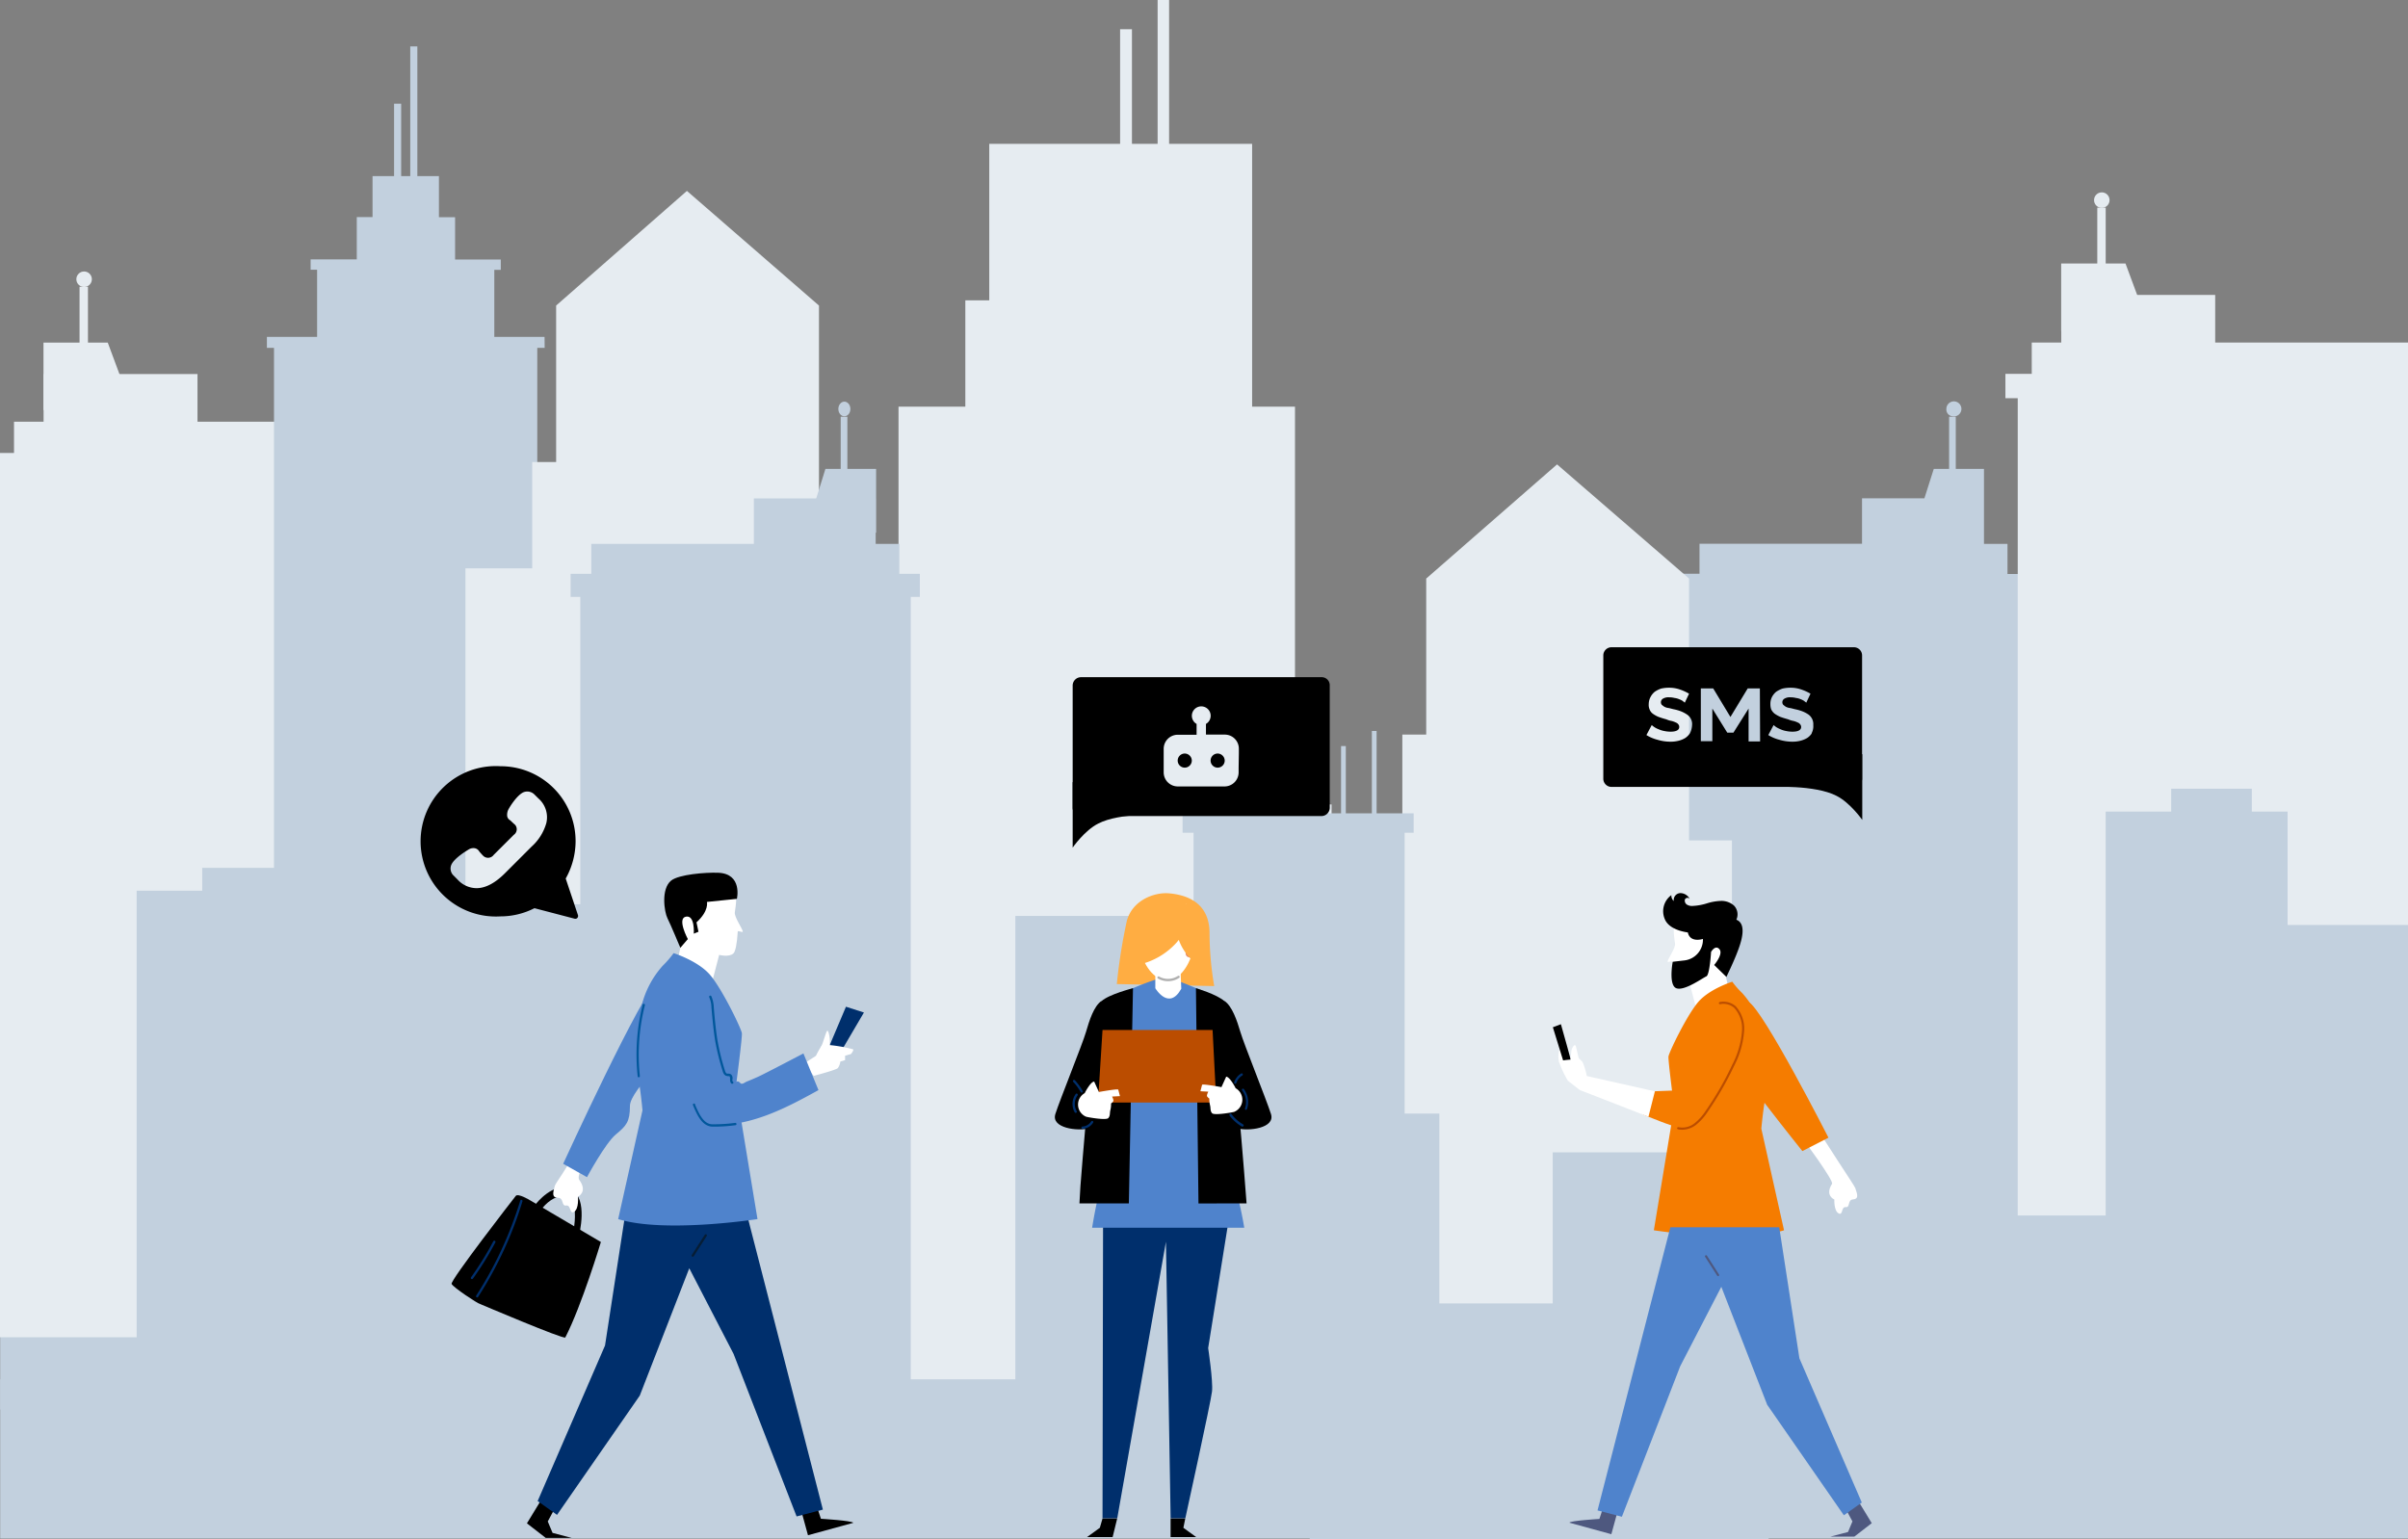 <svg xmlns="http://www.w3.org/2000/svg" viewBox="0 0 512.19 327.39"><rect x="0" y="0" width="512.19" height="327.39" fill="#808080" stroke="none"/><defs><style>.cls-1{fill:#c2d0de;}.cls-2{fill:#e6ecf1;}.cls-3{fill:#fff;}.cls-4{fill:#f57c00;}.cls-5{fill:#454f78;}.cls-6{fill:#bb4d00;}.cls-7{fill:#4e587f;}.cls-8{fill:#4f83cc;}.cls-9{fill:#002f6c;}.cls-10{fill:#01579b;}.cls-11{fill:#061d35;}.cls-12{fill:#ffad42;}.cls-13{fill:#393762;}.cls-14{fill:#e48868;}.cls-15{fill:#afafaf;}</style></defs><title>Recurso 1-1</title><g id="Capa_2" data-name="Capa 2"><g id="OBJECTS"><g id="Grupo_2068" data-name="Grupo 2068"><g id="Grupo_2064" data-name="Grupo 2064"><path id="Trazado_2839" data-name="Trazado 2839" class="cls-1" d="M415.32,88.56A1.6,1.6,0,1,0,414,87,1.45,1.45,0,0,0,415.32,88.56Z"/><path id="Trazado_2840" data-name="Trazado 2840" class="cls-1" d="M451.27,227.58H429.44V127h1.93v-4.9H427V115.7h-5v-2.38h0V99.75H416V88.65h-1.42v11.1h-3.26L409.33,106H396.06v9.67H361.49v6.38h-4.4V127h2.06v65.39h-29V299.66h29v0h70.29v0h21.82Z"/></g><polygon class="cls-2" points="376.17 263.08 376.17 327.39 278.61 327.39 278.61 263.08 284.07 263.08 284.07 178.78 298.28 178.78 298.28 156.26 303.36 156.26 303.36 123.08 331.19 98.79 358.11 122.07 359.27 123.08 359.27 178.78 368.39 178.78 368.39 263.08 376.17 263.08"/><polygon class="cls-1" points="512.2 273.75 493.34 273.75 493.34 105.67 501.82 105.67 501.82 78.33 511.77 78.33 512.2 273.75"/><g id="Grupo_2066" data-name="Grupo 2066"><rect class="cls-2" x="429.18" y="82.69" width="83.01" height="184.96"/><rect class="cls-2" x="426.56" y="79.53" width="85.63" height="5.18"/><rect class="cls-2" x="432.16" y="72.87" width="80.04" height="24.85"/><rect id="Rectángulo_2493" data-name="Rectángulo 2493" class="cls-2" x="438.44" y="62.74" width="32.74" height="27.14"/><path id="Trazado_2856" data-name="Trazado 2856" class="cls-2" d="M457.42,70.4h-19V56.05H452.1Z"/><rect id="Rectángulo_2494" data-name="Rectángulo 2494" class="cls-2" x="446.1" y="44.17" width="1.79" height="31.82"/><circle id="Elipse_157" data-name="Elipse 157" class="cls-2" cx="447.06" cy="42.57" r="1.65"/></g><rect class="cls-1" x="0.04" y="175.35" width="12.72" height="124.5"/><rect id="Rectángulo_2552" data-name="Rectángulo 2552" class="cls-1" x="2.16" y="276.46" width="74.28" height="23.2"/><rect class="cls-1" x="0.04" y="171.05" width="14.64" height="6.09"/><path id="Trazado_2860" data-name="Trazado 2860" class="cls-1" d="M29.26,222.17h-20v57H37.88Z"/><rect id="Rectángulo_2557" data-name="Rectángulo 2557" class="cls-1" x="447.88" y="172.65" width="38.7" height="123.06"/><rect class="cls-1" x="478.83" y="198.32" width="33.36" height="97.4"/><rect id="Rectángulo_2559" data-name="Rectángulo 2559" class="cls-1" x="461.82" y="167.79" width="17.15" height="14.72"/><g id="Grupo_2067" data-name="Grupo 2067"><rect id="Rectángulo_2560" data-name="Rectángulo 2560" class="cls-2" y="99.52" width="88.58" height="184.96"/><rect id="Rectángulo_2561" data-name="Rectángulo 2561" class="cls-2" y="96.36" width="91.02" height="5.18"/><rect id="Rectángulo_2562" data-name="Rectángulo 2562" class="cls-2" x="2.98" y="89.71" width="82.72" height="24.85"/><rect id="Rectángulo_2563" data-name="Rectángulo 2563" class="cls-2" x="9.27" y="79.57" width="32.74" height="27.14"/><path id="Trazado_2862" data-name="Trazado 2862" class="cls-2" d="M28.25,87.23h-19V72.88H22.92Z"/><rect id="Rectángulo_2564" data-name="Rectángulo 2564" class="cls-2" x="16.92" y="61" width="1.79" height="31.82"/><circle id="Elipse_159" data-name="Elipse 159" class="cls-2" cx="17.89" cy="59.4" r="1.65"/></g><rect id="Rectángulo_2565" data-name="Rectángulo 2565" class="cls-1" x="29.07" y="189.48" width="38.7" height="123.06"/><rect id="Rectángulo_2566" data-name="Rectángulo 2566" class="cls-1" x="60.02" y="215.16" width="42.18" height="97.39"/><rect id="Rectángulo_2567" data-name="Rectángulo 2567" class="cls-1" x="43.01" y="184.62" width="17.15" height="14.72"/><rect class="cls-1" x="481.81" y="196.77" width="30.39" height="3.61"/><rect id="Rectángulo_2572" data-name="Rectángulo 2572" class="cls-1" x="363.65" y="194.84" width="38.42" height="100.87"/><rect id="Rectángulo_2573" data-name="Rectángulo 2573" class="cls-1" x="330.27" y="245.14" width="50.57" height="50.57"/><path id="Trazado_2863" data-name="Trazado 2863" class="cls-1" d="M115.83,71.67H105.14V57.41h1.38v-2.2H96.8v-9H93.36V37.47H88.77V9.87H87.26v27.6H85.33V22.06H83.82V37.47H79.24v8.71H75.89v9H66.07v2.2h1.38V71.67H56.77V74h1.51V295.06h56V74h1.57Z"/><path id="Trazado_2864" data-name="Trazado 2864" class="cls-2" d="M185.66,171.13V325.24h97.57V171.13h-7.78V86.51h-9.12V30.6H248.67V0h-2.44V30.6h-5.46V6.22h-2.52V30.6H210.42V63.89h-5.09V86.51H191.12v84.62Z"/><path id="Trazado_2865" data-name="Trazado 2865" class="cls-2" d="M94.47,205.53v64.53h96.62V205.53h-7.77V120.9H174.2V65L146.11,40.61,118.29,65V98.28H113.2V120.9H99v84.62Z"/><rect id="Rectángulo_2575" data-name="Rectángulo 2575" class="cls-1" x="123.43" y="124.92" width="70.29" height="174.79"/><rect id="Rectángulo_2576" data-name="Rectángulo 2576" class="cls-1" x="121.37" y="122.07" width="74.28" height="4.91"/><rect id="Rectángulo_2577" data-name="Rectángulo 2577" class="cls-1" x="125.77" y="115.7" width="65.52" height="23.48"/><rect id="Rectángulo_2578" data-name="Rectángulo 2578" class="cls-1" x="160.35" y="106.03" width="25.91" height="25.68"/><path id="Trazado_2866" data-name="Trazado 2866" class="cls-1" d="M171.35,113.32h15V99.75H175.57Z"/><rect id="Rectángulo_2579" data-name="Rectángulo 2579" class="cls-1" x="178.82" y="88.65" width="1.42" height="30.03"/><ellipse id="Elipse_160" data-name="Elipse 160" class="cls-1" cx="179.6" cy="87" rx="1.28" ry="1.56"/><rect id="Rectángulo_2580" data-name="Rectángulo 2580" class="cls-1" x="88.7" y="192.37" width="41.61" height="107.29"/><rect id="Rectángulo_2581" data-name="Rectángulo 2581" class="cls-1" x="253.88" y="175.35" width="44.89" height="124.49"/><rect id="Rectángulo_2582" data-name="Rectángulo 2582" class="cls-1" x="251.54" y="173.02" width="49.15" height="4.13"/><rect id="Rectángulo_2583" data-name="Rectángulo 2583" class="cls-1" x="291.8" y="155.5" width="1.01" height="25.03"/><rect id="Rectángulo_2584" data-name="Rectángulo 2584" class="cls-1" x="285.25" y="158.71" width="1.01" height="20.13"/><rect id="Rectángulo_2585" data-name="Rectángulo 2585" class="cls-1" x="215.97" y="194.84" width="38.42" height="100.87"/><rect id="Rectángulo_2587" data-name="Rectángulo 2587" class="cls-1" x="274.57" y="236.89" width="31.59" height="58.83"/><rect id="Rectángulo_2588" data-name="Rectángulo 2588" class="cls-1" x="300.1" y="277.28" width="74.83" height="18.43"/><rect id="Rectángulo_2589" data-name="Rectángulo 2589" class="cls-1" x="245.91" y="271.32" width="38.33" height="24.39"/><rect id="Rectángulo_2590" data-name="Rectángulo 2590" class="cls-1" x="402.08" y="258.57" width="59.61" height="37.28"/><polygon class="cls-1" points="512.2 293.42 512.2 327.3 376.17 327.3 376.17 327.39 278.61 327.39 278.61 327.3 0.04 327.3 0.04 293.42 512.2 293.42"/></g><path class="cls-3" d="M360.77,214.46l-1.37-5.27s-2,.53-2.85-.31c-.37-.35-.7-1.89-.84-4.32,0-.26-1,.26-1,0,0-.52,1.73-2.89,1.58-3.85-.56-3.52-.26-4.46.76-5.46,2.26-2.21,10.21-2.54,11.29,1.32s.74,5.73-1.23,11.21l1.2,5.47Z"/><path class="cls-4" d="M368.46,208.84s-4.79,1.5-7.2,4.27-6.28,10.77-6.37,11.66,1.21,10.78,1.21,10.78l-4.32,26.17s18.46,2.86,27.69,0l-4.83-21.62s.69-7.61,1.46-8.51-.6-8.45-1.2-12a18.76,18.76,0,0,0-4.32-8.33A17.68,17.68,0,0,1,368.46,208.84Z"/><path class="cls-5" d="M364.65,269.2a.22.22,0,0,0,.13,0,.24.24,0,0,0,.06-.32l-2.58-4a.23.23,0,0,0-.32-.07.24.24,0,0,0-.07.32l2.59,4A.23.23,0,0,0,364.65,269.2Z"/><path d="M355.5,190.42a1.58,1.58,0,0,0,.52,1.26,1.46,1.46,0,0,1,1.44-1.69,2.29,2.29,0,0,1,1.94,1.21.63.63,0,0,0-1,.11,1,1,0,0,0,.4,1.12,2,2,0,0,0,1.24.29,12,12,0,0,0,3-.54,11.32,11.32,0,0,1,3-.53,4,4,0,0,1,2.79,1,2.7,2.7,0,0,1,.5,3c2.54,1,.78,5.47,0,7.43s-2.12,4.74-2.12,4.74l-2.6-2.54s2-2.31,1.12-3.35-1.78.58-1.78.58-.29,4.9-1,5.19-4.67,3.17-6.38,2.53-.78-5.63-.78-5.63l2.5-.29a4.45,4.45,0,0,0,3.93-4.57h0s-2.72.91-3.21-1.38c-1.89-.27-4.18-1.06-4.9-2.83A4.24,4.24,0,0,1,355.5,190.42Z"/><path class="cls-3" d="M389.68,251.83c.42-.65-6.21-9.62-6.88-10.47.53-.88,2.51-1.68,3-2.61,2.84,5,8.6,13.32,8.83,14,.51,1.48.73,2.31-.49,2.4s-.53,1.75-1.55,1.64-.52,1.88-1.53,1.32-.89-2.94-.89-2.94S388.09,254.36,389.68,251.83Z"/><path class="cls-4" d="M371.92,213.13c3.12,1.64,17,28.89,17,28.89l-5.55,2.85s-14.68-18.3-16.27-21.84S369.76,212,371.92,213.13Z"/><path class="cls-4" d="M352.06,232.14l3.73-.14s6.56-15.25,8.83-17.13,2.87,16-.88,21.31-5.92,4.23-13.12,1.38S352.06,232.14,352.06,232.14Z"/><path class="cls-3" d="M331.64,225.93c-.3-.68-.13-2.8.14-2.6s.5,1.37.5,1.37l.1.57s.43-.15.46,0,.17.88.17.88l.07,1.39Z"/><polygon points="334.97 228.64 333.35 222.65 332.01 217.88 330.3 218.53 333.47 228.79 334.97 228.64"/><path class="cls-3" d="M352,232.16l-1.37,5.41s-13.86-5.41-14.58-5.67l-2.56-2a21.47,21.47,0,0,1-1.87-4c-.11-.33,2.46-.49,2.46-.49a18.26,18.26,0,0,1,.21-2.1c.07-.28.66-1.53.92-.68l.58,2.46.81.81a13.41,13.41,0,0,1,.91,3Z"/><path class="cls-6" d="M357.82,240.33a4.91,4.91,0,0,0,2.88-1,11.82,11.82,0,0,0,2.58-2.9,68.24,68.24,0,0,0,5.6-9.74,18.87,18.87,0,0,0,2.09-7.18,7.07,7.07,0,0,0-1.79-5.46,4,4,0,0,0-3.38-.89.24.24,0,0,0-.19.27.23.23,0,0,0,.26.19,3.54,3.54,0,0,1,3,.77,6.57,6.57,0,0,1,1.64,5.1,18.46,18.46,0,0,1-2.05,7,65.91,65.91,0,0,1-5.56,9.68,11.49,11.49,0,0,1-2.47,2.79,4.18,4.18,0,0,1-3.4.83.24.24,0,0,0-.29.16.23.23,0,0,0,.17.28A3.5,3.5,0,0,0,357.82,240.33Z"/><path class="cls-7" d="M342.2,317.05l-2,6.07s-6.21.37-6.39.8l8.93,2.45,2.34-8.53Z"/><polygon class="cls-7" points="389.31 326.89 394.42 326.89 398.13 324.02 393.53 316.47 390.99 318.02 394.02 323.65 393.08 325.9 389.31 326.89"/><polygon class="cls-8" points="355.29 261.08 339.8 321.31 344.98 322.66 357.39 290.63 366.13 273.74 375.89 298.84 392.2 322.35 396.01 319.63 382.74 288.96 378.45 261.08 355.29 261.08"/><path class="cls-7" d="M365.45,271.47a.26.26,0,0,1-.2-.1l-2.56-4a.22.22,0,0,1,.07-.31.23.23,0,0,1,.32.07l2.56,4a.22.22,0,0,1-.07.31A.19.19,0,0,1,365.45,271.47Z"/><path class="cls-3" d="M151.5,208.77l1.47-5.64s2.12.57,3.05-.33c.39-.38.75-2,.9-4.63,0-.28,1.06.29,1.07,0,0-.55-1.85-3.08-1.69-4.11.6-3.77.28-4.78-.81-5.84-2.43-2.37-10.93-2.72-12.09,1.41s-.79,6.13,1.31,12l-1.28,5.85Z"/><path d="M172.44,316.54l2.17,6.55s6.7.4,6.89.86l-9.64,2.64-2.52-9.2Z"/><polygon points="121.6 327.16 116.08 327.16 112.08 324.06 117.04 315.92 119.78 317.58 116.51 323.66 117.53 326.09 121.6 327.16"/><polygon class="cls-9" points="158.31 256.14 175.03 321.14 169.44 322.59 156.04 288.03 146.61 269.8 136.08 296.89 118.48 322.26 114.36 319.32 128.69 286.23 133.32 256.14 158.31 256.14"/><path class="cls-8" d="M143.28,202.76s5.12,1.61,7.7,4.57,6.72,11.52,6.82,12.48-1.3,11.53-1.3,11.53l4.62,28s-19.75,3.06-29.63,0l5.17-23.14s-.74-8.14-1.57-9.11.65-9,1.3-12.79A19.83,19.83,0,0,1,141,205.4,19.74,19.74,0,0,0,143.28,202.76Z"/><path d="M112.67,255.29c.33.66-10,22.2-10.53,22.12s-5.75-3.55-6.08-4.28S109.22,255,109.71,254.4,112.67,255.29,112.67,255.29Z"/><path d="M112.67,255.29l15.14,8.92s-4.08,13.55-7.57,20.31c-.25.49-18.1-7.11-18.1-7.11L108.56,258Z"/><path d="M122,261.86s.65-3.62,0-5.72-4-2.83-7.24,1.61c-2.94,4.07-.39-.9-.39-.9l-.4-.71s3.83-5,7.53-3.08,1.65,9.75,1.65,9.75Z"/><path class="cls-3" d="M123.22,251c-.48-.68.41-2.38,1.07-3.32-.62-.9-.74-3-1.27-3.95-2.75,5.48-4.78,7.79-5,8.52-.46,1.61-.64,2.52.67,2.55s.66,1.83,1.74,1.65.67,2,1.71,1.32.79-3.19.79-3.19S125.08,253.57,123.22,251Z"/><path class="cls-8" d="M140,208.57c-3.24,1.94-20.21,39-20.21,39l5.06,2.85s3.9-7.23,6.14-9.09,3-2.67,3-6.09,10.27-12.44,11.77-16.32S142.2,207.23,140,208.57Z"/><path class="cls-10" d="M135.88,229.18h0a.25.25,0,0,0,.22-.27,43.15,43.15,0,0,1,1.07-15.06.25.25,0,0,0-.18-.3.24.24,0,0,0-.3.18A43.87,43.87,0,0,0,135.64,229,.24.24,0,0,0,135.88,229.18Z"/><path class="cls-11" d="M147.35,267.35a.26.26,0,0,0,.21-.11l2.76-4.3a.24.24,0,0,0-.07-.34.25.25,0,0,0-.34.07l-2.77,4.3a.24.24,0,0,0,.08.34A.2.2,0,0,0,147.35,267.35Z"/><polygon class="cls-9" points="176.45 222.41 179.94 214.16 183.76 215.39 177.78 225.57 176.45 222.41"/><path class="cls-3" d="M171.07,226.21l2.48-1.6s1.06-2.23,1.52-2.39a30.26,30.26,0,0,1,6.4,1c.16.25-.46,1-.46,1l-1.26.37,0,.94-1,.28a3.26,3.26,0,0,1-.53,1.4c-.39.42-5.14,1.66-5.14,1.66Z"/><path class="cls-8" d="M149.19,210.79a2.1,2.1,0,0,1,1.9,1.25,6.4,6.4,0,0,1,.49,2.34c.2,2.28.41,4.55.76,6.81a50.34,50.34,0,0,0,1.58,6.52c.11.37.27.8.65.93s.57,0,.79.16c.42.34-.08,1.24.4,1.5s.84-.35,1.26-.23c.23.05.36.27.54.41.34.25.91-.25,1.24-.38.62-.24,1.74-.72,2.36-1,1.24-.54,9.73-5,9.73-5l3.2,7.8c-7.46,4.14-14.33,7.59-22.56,7.5-2.09,0-3.12-2.5-4-4.42a65,65,0,0,1-4.68-16.4"/><path class="cls-10" d="M155.76,230.55a.25.25,0,0,0,.12-.46c-.11-.06-.11-.24-.09-.52a1.08,1.08,0,0,0-.28-1,1,1,0,0,0-.6-.17l-.27,0c-.25-.08-.38-.41-.48-.76a49.72,49.72,0,0,1-1.58-6.48c-.35-2.31-.57-4.63-.75-6.8a6.82,6.82,0,0,0-.52-2.43.26.26,0,0,0-.34-.11.25.25,0,0,0-.11.33,5.83,5.83,0,0,1,.47,2.21c.19,2.23.41,4.55.76,6.87a51.67,51.67,0,0,0,1.6,6.55c.08.29.26.91.8,1.09a1.85,1.85,0,0,0,.39.06c.14,0,.26,0,.32.07s.1.31.09.55,0,.76.35,1Z"/><path class="cls-10" d="M151.91,239.67a32.73,32.73,0,0,0,4.53-.31.23.23,0,0,0,.21-.27.25.25,0,0,0-.27-.22,34.24,34.24,0,0,1-4.85.3c-1.89,0-2.88-2.31-3.68-4.15l0-.12a.25.25,0,0,0-.32-.13.25.25,0,0,0-.13.33l.05.12c.85,2,1.92,4.42,4.13,4.45Z"/><path class="cls-3" d="M174.53,222.82c.54-.6,1.13-3.55,1.47-3.56s.94,3.15.08,4.17S174.53,222.82,174.53,222.82Z"/><path d="M156.74,191.21l-6.37.66s.49,1.88-2.22,4.34l.42,2-1,.41s.29-4-1.67-3.62.41,4.77.41,4.77l-1.6,1.86s-2.08-5-2.74-6.3-1.42-6.21.78-8c1.64-1.32,7.3-1.77,10-1.67C158,185.86,156.74,191.21,156.74,191.21Z"/><path class="cls-9" d="M101.5,276a.22.22,0,0,0,.2-.12,81.08,81.08,0,0,0,9.44-20.36.25.25,0,0,0-.47-.15,80.88,80.88,0,0,1-9.38,20.25.25.25,0,0,0,.07.34A.33.33,0,0,0,101.5,276Z"/><path class="cls-9" d="M100.39,272.11a.23.23,0,0,0,.2-.1,65.84,65.84,0,0,0,4.77-7.71.25.25,0,0,0-.1-.34.24.24,0,0,0-.33.1,65.51,65.51,0,0,1-4.74,7.66.25.25,0,0,0,.06.35A.23.23,0,0,0,100.39,272.11Z"/><path class="cls-9" d="M261.72,257.19l-13.55,2.29-13.54-2.29L234.51,323h3.13L248,264.15,249,323h3.12s5.44-24.78,5.68-27-.82-9.22-.82-9.22Z"/><path class="cls-12" d="M237.55,209.34a117.68,117.68,0,0,1,2.13-13.44c1.22-4.5,6-6.14,9-5.86s8.51,1.47,8.59,8.34a67.71,67.71,0,0,0,1,11.39Z"/><path class="cls-8" d="M238.66,226.1l1.7,11.15c-4.47,6.52-6.84,16.37-8.06,23.92h32.36c-2.84-17-9.23-23.85-9.23-23.85L258,226c2.32-2.2,2.45-5.68,2.45-7.23v-5.8s-10.32-5-12.64-5S236,212.42,236,212.42v6.19A8.56,8.56,0,0,0,238.66,226.1Z"/><path d="M240.11,256l.88-45.78s-5.13,1.29-6.71,2.77-4.47,39.37-4.47,39.37c-.06,1.09-.14,2.32-.21,3.64Z"/><path class="cls-13" d="M257.92,225.93a.33.33,0,0,1-.13,0,.25.25,0,0,1-.08-.34,9.36,9.36,0,0,0,.67-8.56.26.26,0,0,1,0-.21c.19-.36.36-.74.53-1.13s.36-.79.55-1.16a.25.25,0,0,1,.33-.11.24.24,0,0,1,.1.33c-.18.36-.36.75-.53,1.14s-.33.72-.5,1.05a9.88,9.88,0,0,1-.74,8.91A.25.25,0,0,1,257.92,225.93Z"/><path class="cls-3" d="M245.74,204.55v5.68s2.88,4.86,5.52.11l-.23-5.79Z"/><path class="cls-3" d="M246.9,191.1c-4.9.64-5.68,6.29-4.5,10.76.88,3.34,2.87,6.71,6,6.63s5-4.38,5.6-7C254.91,197.24,254.75,190.07,246.9,191.1Z"/><path class="cls-14" d="M243,200.63s-.19-1.88-1.7-1.25.33,4.85,2,4.36S243,200.63,243,200.63Z"/><path class="cls-14" d="M253,200.53s.05-1.88,1.6-1.37,0,4.86-1.69,4.5S253,200.53,253,200.53Z"/><path class="cls-12" d="M253.55,192.49a3.26,3.26,0,0,0-1.23-.25,1.26,1.26,0,0,0-.58-.72c-1.71-.92-5.76-.78-7.54,0s-3.84,4.06-4.31,5.95,0,4.11.49,6.11a2.25,2.25,0,0,0,.86,1.51,2.06,2.06,0,0,0,1.47,0,15.28,15.28,0,0,0,7.22-4.22,10.28,10.28,0,0,0,.8-.93h0a11.1,11.1,0,0,0,3.42,4.82,1,1,0,0,0,.6.27c.36,0,.58-.39.72-.71a9.94,9.94,0,0,0,1.16-3.79C256.68,199.23,254.76,193,253.55,192.49Z"/><path class="cls-15" d="M248.44,208.73a4.23,4.23,0,0,1-2.14-.57.25.25,0,0,1-.08-.34.24.24,0,0,1,.33-.08,3.87,3.87,0,0,0,4-.13.24.24,0,0,1,.34.06.25.25,0,0,1-.07.34A4.21,4.21,0,0,1,248.44,208.73Z"/><path d="M265.15,256c-.07-1.06-3.12-41.54-4.69-43s-6.08-2.79-6.08-2.79l.54,45.8Z"/><path d="M260.46,212.94c1.61,1.1,2.65,4.12,3.38,6.61s5.53,14.39,6.5,17.43-4.8,3.69-7.11,3.06-7.39-3.75-7.39-3.75l-.2-4.84,2.5.35Z"/><path d="M234.28,212.94c-1.61,1.1-2.57,4.12-3.29,6.61s-5.54,14.39-6.51,17.43,4.8,3.69,7.11,3.06,7.39-3.75,7.39-3.75l.21-4.84-2.51.35Z"/><polygon points="237.63 323.03 236.66 326.98 231.22 326.98 233.94 325.01 234.51 323.03 237.63 323.03"/><polygon points="248.99 323.03 248.99 326.98 254.43 326.98 251.71 325.01 252.11 323.03 248.99 323.03"/><polygon class="cls-6" points="233.68 232.3 234.51 219.11 257.92 219.11 258.71 234.54 233.68 234.54 233.68 232.3"/><path class="cls-3" d="M262.81,231.45s-1.24-2.42-2-2.4l-1,2.21s-4.05-.74-4.12-.49-.36,1.37-.36,1.37l1.68.09s-.39.74-.26,1a1.88,1.88,0,0,0,.48.47,5,5,0,0,0,.14,1.38c.18.66,0,1.22.44,1.73s4.19-.14,4.7-.28l.15-.07a2.8,2.8,0,0,0,.1-5Z"/><path class="cls-3" d="M230.74,232.49s1.24-2.42,2-2.4l1,2.21s4.06-.74,4.12-.5.36,1.38.36,1.38l-1.68.09s.4.74.26,1a2.13,2.13,0,0,1-.47.47,5.39,5.39,0,0,1-.14,1.37c-.18.67,0,1.23-.45,1.74s-4.18-.14-4.7-.29l-.15-.06a2.8,2.8,0,0,1-.09-5Z"/><path class="cls-9" d="M230.08,232.43a.25.25,0,0,1-.21-.12,12.1,12.1,0,0,0-1.59-2.17.24.24,0,0,1,.36-.33,12.58,12.58,0,0,1,1.65,2.26.24.24,0,0,1-.09.33Z"/><path class="cls-9" d="M262.74,230.55l-.07,0a.24.24,0,0,1-.16-.3,3.45,3.45,0,0,1,1.48-1.88.24.24,0,0,1,.25.42,2.94,2.94,0,0,0-1.27,1.61A.25.25,0,0,1,262.74,230.55Z"/><path class="cls-9" d="M230.25,240.14a.24.24,0,0,1-.24-.24.24.24,0,0,1,.23-.25,2.36,2.36,0,0,0,1.86-1.09.24.24,0,1,1,.41.26,2.84,2.84,0,0,1-2.25,1.32Z"/><path class="cls-9" d="M264.29,239.66a.19.19,0,0,1-.12,0,8.6,8.6,0,0,1-2.64-2.35.25.25,0,0,1,.05-.34.24.24,0,0,1,.34,0,8.06,8.06,0,0,0,2.5,2.22.26.26,0,0,1,.09.33A.26.26,0,0,1,264.29,239.66Z"/><path class="cls-9" d="M265.05,236.1l-.09,0a.24.24,0,0,1-.14-.31,4.09,4.09,0,0,0-.6-3.79.23.23,0,0,1,0-.34.25.25,0,0,1,.34,0,4.59,4.59,0,0,1,.68,4.25A.26.26,0,0,1,265.05,236.1Z"/><path class="cls-9" d="M228.81,236.74a.25.25,0,0,1-.21-.11,3.62,3.62,0,0,1,.23-3.93.25.25,0,0,1,.39.3,3.1,3.1,0,0,0-.2,3.38.25.25,0,0,1-.09.33Z"/><path d="M106.44,163a16,16,0,1,0,0,31.94,15.9,15.9,0,0,0,7.24-1.74l8.6,2.25h.15a.51.51,0,0,0,.37-.18.63.63,0,0,0,.15-.55l-2.62-7.83a16.33,16.33,0,0,0,2.1-7.94h0a15.93,15.93,0,0,0-16-15.95Zm-10,23.22a2.05,2.05,0,0,1-.37-2.4c.74-1.4,3.25-2.88,3.54-3.06a1.89,1.89,0,0,1,1.07-.34,1.38,1.38,0,0,1,1.26.71c.37.44.81.92.92,1a1.47,1.47,0,0,0,2.14-.26l4.29-4.28a1.44,1.44,0,0,0,.26-2.14c-.11-.08-.63-.56-1-.93a1.26,1.26,0,0,1-.66-.85,2.52,2.52,0,0,1,.29-1.55c.15-.29,1.63-2.8,3.07-3.54a2.14,2.14,0,0,1,2.36.37l.93.92a5.3,5.3,0,0,1,1.66,5.24,10.65,10.65,0,0,1-3.14,5l-5.5,5.5q-3.27,3.33-6.21,3.33h0a5.49,5.49,0,0,1-4-1.81l-.92-.93Z"/><path d="M396.11,160.42v14s-2.58-3.68-5.49-5.13c-4.53-2.36-13.93-1.91-13.93-1.91Z"/><path d="M394.3,137.69H342.8a1.74,1.74,0,0,0-1.77,1.77h0v26.18a1.74,1.74,0,0,0,1.77,1.76h51.5a1.74,1.74,0,0,0,1.77-1.76h0V139.46a1.74,1.74,0,0,0-1.77-1.77ZM359.45,156a3.54,3.54,0,0,1-1,1,5.21,5.21,0,0,1-1.45.59,6.93,6.93,0,0,1-1.72.19,9.56,9.56,0,0,1-2.73-.41,8.32,8.32,0,0,1-2.35-1l1.13-2.13a4.35,4.35,0,0,0,1.5.91,5.06,5.06,0,0,0,1.18.36,6.48,6.48,0,0,0,1.31.14c1.27,0,1.86-.37,1.86-1a.84.84,0,0,0-.18-.54,1.17,1.17,0,0,0-.54-.41,4.91,4.91,0,0,0-.86-.32,5,5,0,0,1-1.18-.36,17.24,17.24,0,0,1-1.73-.55,6,6,0,0,1-1.18-.68,2,2,0,0,1-.63-.86,2.43,2.43,0,0,1-.19-1.14,3.25,3.25,0,0,1,.37-1.49,3.51,3.51,0,0,1,.91-1.14,5.41,5.41,0,0,1,1.36-.68,7.44,7.44,0,0,1,1.72-.18,6.85,6.85,0,0,1,2.36.41,10.1,10.1,0,0,1,1.86.86l-.91,1.91c-.13-.14-.31-.23-.45-.37a3.82,3.82,0,0,0-.73-.36,3.51,3.51,0,0,0-1-.27,4.54,4.54,0,0,0-1.13-.14,2.28,2.28,0,0,0-1.32.28.87.87,0,0,0-.45.77.9.9,0,0,0,.18.54,5.24,5.24,0,0,0,.55.41,2.47,2.47,0,0,0,.86.27c.32.05.73.18,1.13.27a9.12,9.12,0,0,1,1.59.46,6.74,6.74,0,0,1,1.27.68,2.41,2.41,0,0,1,1.05,2.22,4.36,4.36,0,0,1-.46,1.77Zm14.93,1.73h-2.45v-7l-3.22,5.12h-1.32l-3.17-5.12v6.94h-2.45V146.44h2.63l3.67,6.08,3.68-6.08h2.58Zm11-1.73a3.51,3.51,0,0,1-1,1,5.39,5.39,0,0,1-1.46.59,6.93,6.93,0,0,1-1.72.19,9.5,9.5,0,0,1-2.72-.41,8.38,8.38,0,0,1-2.36-1l1.13-2.13a5.92,5.92,0,0,0,.59.46,6.42,6.42,0,0,0,.91.45,5.06,5.06,0,0,0,1.18.36,6.5,6.5,0,0,0,1.32.14c1.27,0,1.86-.37,1.86-1a.85.85,0,0,0-.19-.54,1.12,1.12,0,0,0-.54-.41,4.37,4.37,0,0,0-.86-.32,5.16,5.16,0,0,1-1.18-.36c-.68-.19-1.27-.37-1.73-.55a6.67,6.67,0,0,1-1.18-.68,2.82,2.82,0,0,1-.68-.86,3.28,3.28,0,0,1-.18-1.14,3.22,3.22,0,0,1,.32-1.49,3.64,3.64,0,0,1,.91-1.14,5.77,5.77,0,0,1,1.36-.68,7.44,7.44,0,0,1,1.72-.18,6.81,6.81,0,0,1,2.36.41,10.1,10.1,0,0,1,1.86.86l-.9,1.91c-.14-.14-.32-.23-.46-.37a4,4,0,0,0-.72-.36,3.69,3.69,0,0,0-1-.27,4.68,4.68,0,0,0-1.14-.14,2.25,2.25,0,0,0-1.31.28.88.88,0,0,0-.46.77.85.85,0,0,0,.19.54,5.06,5.06,0,0,0,.54.41,2.47,2.47,0,0,0,.86.27c.36.05.73.18,1.14.27a9.27,9.27,0,0,1,1.58.46,6.45,6.45,0,0,1,1.27.68,2.52,2.52,0,0,1,1,2.22,3.17,3.17,0,0,1-.37,1.77Z"/><path d="M247.45,173.28s-9.3-.45-13.84,1.91c-2.91,1.45-5.45,5.12-5.45,5.12V166.38Z"/><path d="M252,160.3a1.51,1.51,0,0,1,1.5,1.5h0a1.5,1.5,0,1,1-1.5-1.5Z"/><path d="M259,160.3a1.52,1.52,0,0,1,1.5,1.5h0a1.5,1.5,0,1,1-1.5-1.5Z"/><path d="M282.84,145.78a1.7,1.7,0,0,0-1.77-1.72H229.93a1.78,1.78,0,0,0-1.77,1.77v26h0a1.77,1.77,0,0,0,1.77,1.77h51.14a1.77,1.77,0,0,0,1.77-1.77V145.78ZM263.51,160.3l-.05,3v1a3,3,0,0,1-3,3h-9.94a3,3,0,0,1-3-3v-5a3,3,0,0,1,3-3h4V154a1.87,1.87,0,0,1-.73-.72,2,2,0,1,1,2.72.72v2.27h4a3,3,0,0,1,3,3Z"/></g></g></svg>